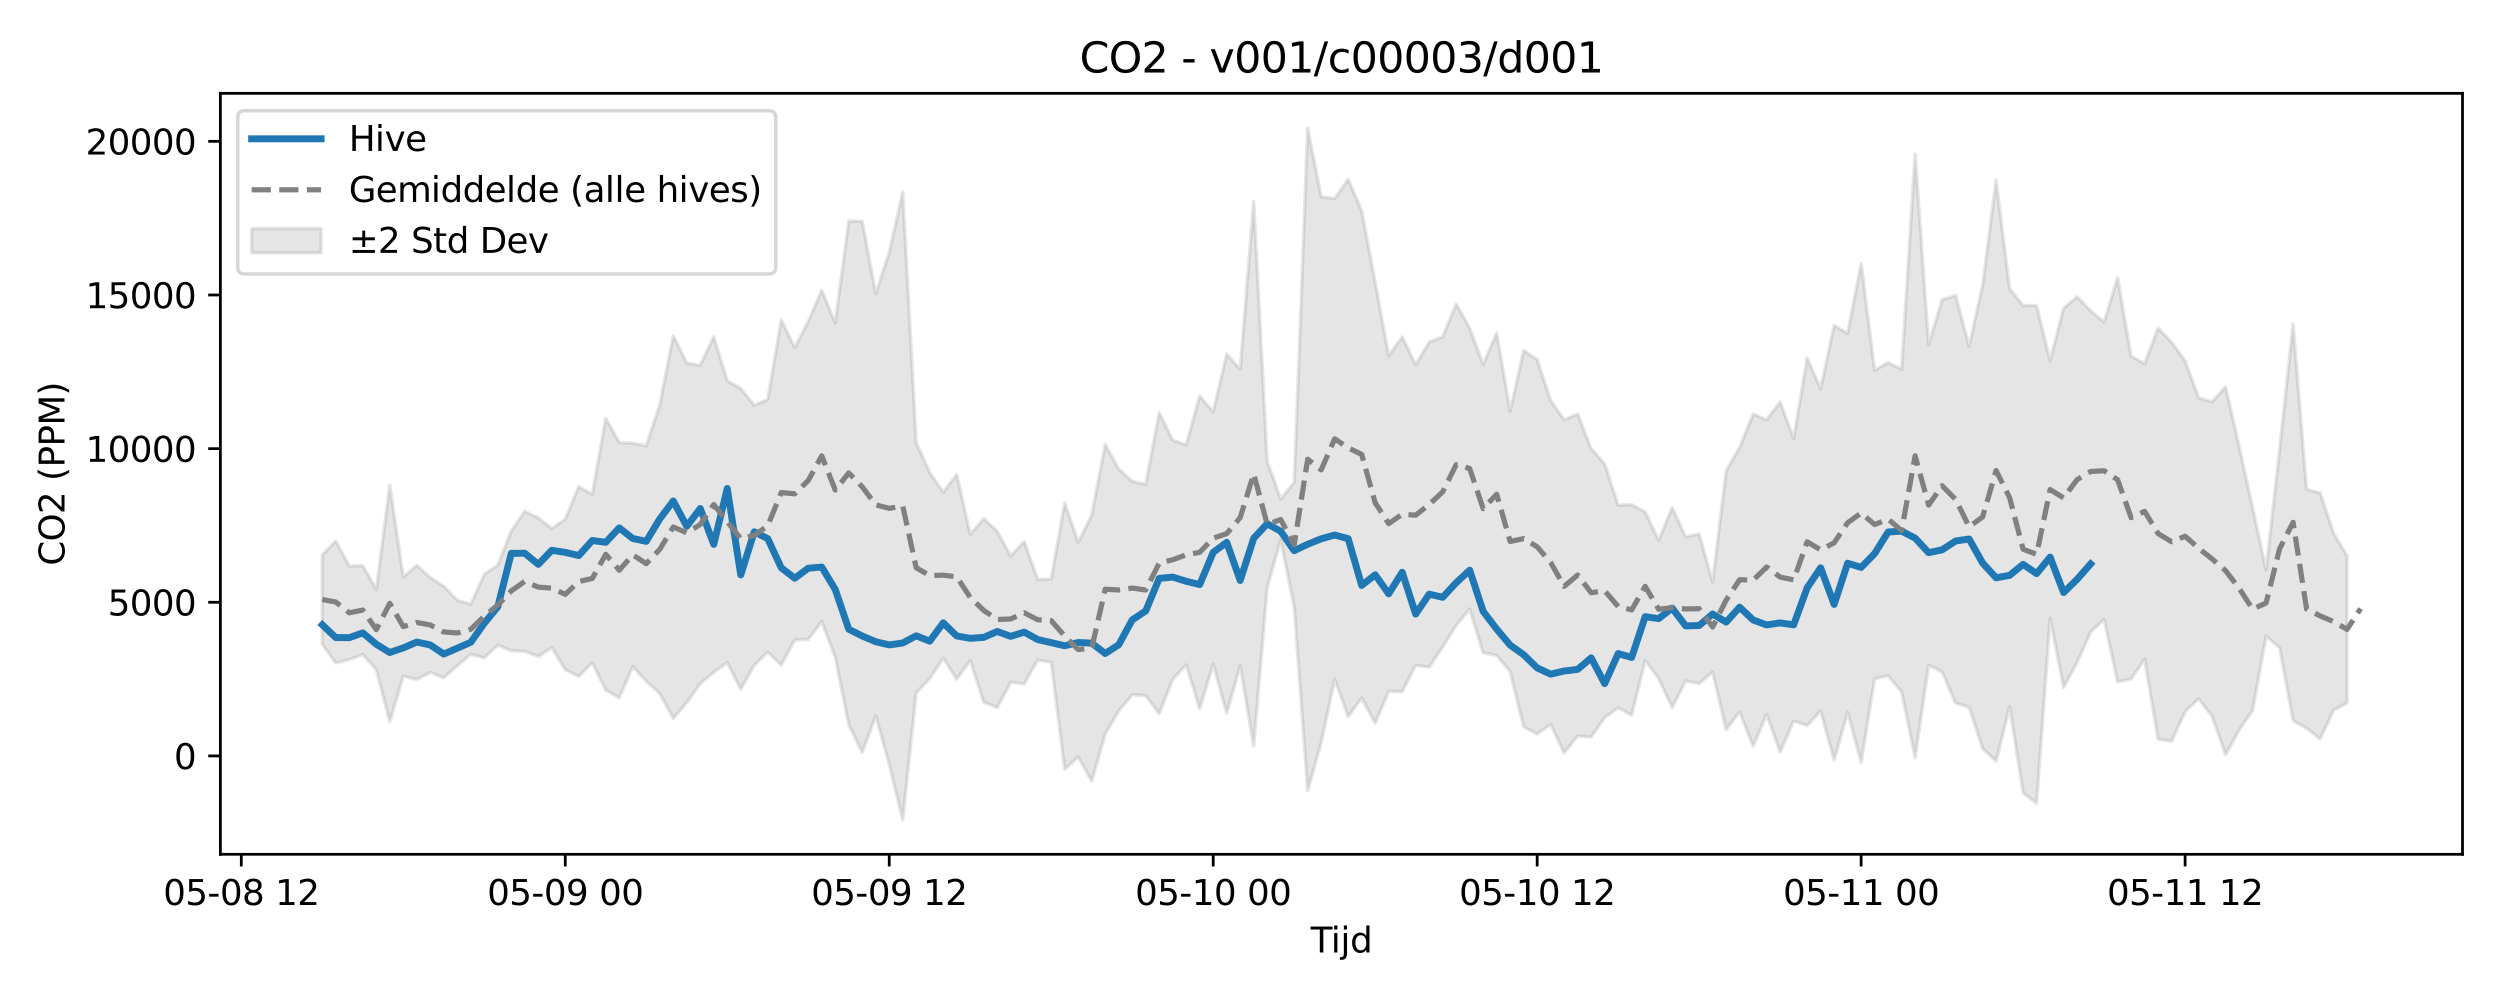 <?xml version="1.0" encoding="utf-8" standalone="no"?>
<!DOCTYPE svg PUBLIC "-//W3C//DTD SVG 1.1//EN"
  "http://www.w3.org/Graphics/SVG/1.1/DTD/svg11.dtd">
<svg xmlns:xlink="http://www.w3.org/1999/xlink" width="720pt" height="288pt" viewBox="0 0 720 288" xmlns="http://www.w3.org/2000/svg" version="1.1">
 <defs>
  <style type="text/css">*{stroke-linejoin: round; stroke-linecap: butt}</style>
 </defs>
 <g id="figure_1">
  <g id="patch_1">
   <path d="M 0 288 
L 720 288 
L 720 0 
L 0 0 
z
" style="fill: #ffffff"/>
  </g>
  <g id="axes_1">
   <g id="patch_2">
    <path d="M 63.47 246.04 
L 709.2 246.04 
L 709.2 26.88 
L 63.47 26.88 
z
" style="fill: #ffffff"/>
   </g>
   <g id="FillBetweenPolyCollection_1">
    <defs>
     <path id="m5a7e97bcad" d="M 92.821 -128.231 
L 92.821 -102.438 
L 96.709 -97.058 
L 100.597 -98.05 
L 104.484 -99.514 
L 108.372 -95.096 
L 112.259 -80.148 
L 116.147 -93.297 
L 120.035 -92.284 
L 123.922 -94.365 
L 127.81 -92.819 
L 131.697 -96.28 
L 135.585 -99.556 
L 139.473 -98.536 
L 143.36 -102.232 
L 147.248 -100.572 
L 151.135 -100.37 
L 155.023 -98.937 
L 158.911 -101.522 
L 162.798 -95.131 
L 166.686 -93.196 
L 170.573 -97.162 
L 174.461 -89.238 
L 178.349 -87.047 
L 182.236 -96.052 
L 186.124 -91.756 
L 190.011 -88.255 
L 193.899 -81.105 
L 197.787 -85.672 
L 201.674 -91.15 
L 205.562 -94.362 
L 209.449 -97.201 
L 213.337 -89.548 
L 217.224 -96.372 
L 221.112 -100.225 
L 225 -96.469 
L 228.887 -103.677 
L 232.775 -103.855 
L 236.662 -109.017 
L 240.55 -98.706 
L 244.438 -79.256 
L 248.325 -71.3 
L 252.213 -81.832 
L 256.1 -67.902 
L 259.988 -51.922 
L 263.876 -88.48 
L 267.763 -92.554 
L 271.651 -98.465 
L 275.538 -92.375 
L 279.426 -97.773 
L 283.314 -85.744 
L 287.201 -84.231 
L 291.089 -91.541 
L 294.976 -91.051 
L 298.864 -97.902 
L 302.752 -97.25 
L 306.639 -66.457 
L 310.527 -70.019 
L 314.414 -63.018 
L 318.302 -76.612 
L 322.19 -83.253 
L 326.077 -87.905 
L 329.965 -87.647 
L 333.852 -82.477 
L 337.74 -92.339 
L 341.628 -96.51 
L 345.515 -83.893 
L 349.403 -96.688 
L 353.29 -82.596 
L 357.178 -96.231 
L 361.066 -73.108 
L 364.953 -118.762 
L 368.841 -132.502 
L 372.728 -113.176 
L 376.616 -60.318 
L 380.504 -74.056 
L 384.391 -92.42 
L 388.279 -81.668 
L 392.166 -87.007 
L 396.054 -79.734 
L 399.942 -88.873 
L 403.829 -88.795 
L 407.717 -96.348 
L 411.604 -95.87 
L 415.492 -101.688 
L 419.38 -107.888 
L 423.267 -112.628 
L 427.155 -99.985 
L 431.042 -99.261 
L 434.93 -94.562 
L 438.818 -78.684 
L 442.705 -76.614 
L 446.593 -79.355 
L 450.48 -71.176 
L 454.368 -76.028 
L 458.256 -75.769 
L 462.143 -81.324 
L 466.031 -84.155 
L 469.918 -82.031 
L 473.806 -97.746 
L 477.694 -92.623 
L 481.581 -84.221 
L 485.469 -91.895 
L 489.356 -91.171 
L 493.244 -94.466 
L 497.132 -77.884 
L 501.019 -82.96 
L 504.907 -73.094 
L 508.794 -82.289 
L 512.682 -71.404 
L 516.57 -80.302 
L 520.457 -79.056 
L 524.345 -83.256 
L 528.232 -69.096 
L 532.12 -82.877 
L 536.008 -68.414 
L 539.895 -92.524 
L 543.783 -93.356 
L 547.67 -88.731 
L 551.558 -69.817 
L 555.446 -96.428 
L 559.333 -94.505 
L 563.221 -85.458 
L 567.108 -84.355 
L 570.996 -72.422 
L 574.883 -68.811 
L 578.771 -84.46 
L 582.659 -59.655 
L 586.546 -56.689 
L 590.434 -109.933 
L 594.321 -90.019 
L 598.209 -97.227 
L 602.097 -105.958 
L 605.984 -109.6 
L 609.872 -91.657 
L 613.759 -92.428 
L 617.647 -98.18 
L 621.535 -75.117 
L 625.422 -74.545 
L 629.31 -83.063 
L 633.197 -86.762 
L 637.085 -81.736 
L 640.973 -70.666 
L 644.86 -77.688 
L 648.748 -83.373 
L 652.635 -104.818 
L 656.523 -101.444 
L 660.411 -80.479 
L 664.298 -78.237 
L 668.186 -75.206 
L 672.073 -83.494 
L 675.961 -85.544 
L 675.961 -127.955 
L 675.961 -127.955 
L 672.073 -134.452 
L 668.186 -146.043 
L 664.298 -147.034 
L 660.411 -194.652 
L 656.523 -158.47 
L 652.635 -123.837 
L 648.748 -141.758 
L 644.86 -159.49 
L 640.973 -176.602 
L 637.085 -172.306 
L 633.197 -173.432 
L 629.31 -184.065 
L 625.422 -189.421 
L 621.535 -193.527 
L 617.647 -183.268 
L 613.759 -185.408 
L 609.872 -208.006 
L 605.984 -195.253 
L 602.097 -198.463 
L 598.209 -202.53 
L 594.321 -199.177 
L 590.434 -184.069 
L 586.546 -200.007 
L 582.659 -199.998 
L 578.771 -204.862 
L 574.883 -236.117 
L 570.996 -205.84 
L 567.108 -188.251 
L 563.221 -202.869 
L 559.333 -201.687 
L 555.446 -188.663 
L 551.558 -243.605 
L 547.67 -181.649 
L 543.783 -183.611 
L 539.895 -181.343 
L 536.008 -212.092 
L 532.12 -192.015 
L 528.232 -194.241 
L 524.345 -176.041 
L 520.457 -184.855 
L 516.57 -161.678 
L 512.682 -172.191 
L 508.794 -167.125 
L 504.907 -168.706 
L 501.019 -159.135 
L 497.132 -152.456 
L 493.244 -120.381 
L 489.356 -134.216 
L 485.469 -133.368 
L 481.581 -141.781 
L 477.694 -132.443 
L 473.806 -140.536 
L 469.918 -142.671 
L 466.031 -142.478 
L 462.143 -154.395 
L 458.256 -158.813 
L 454.368 -168.76 
L 450.48 -167.089 
L 446.593 -172.644 
L 442.705 -184.417 
L 438.818 -187.069 
L 434.93 -169.55 
L 431.042 -192.081 
L 427.155 -183.026 
L 423.267 -193.502 
L 419.38 -200.418 
L 415.492 -191.013 
L 411.604 -189.482 
L 407.717 -182.925 
L 403.829 -190.96 
L 399.942 -185.532 
L 396.054 -206.665 
L 392.166 -227.267 
L 388.279 -236.348 
L 384.391 -230.821 
L 380.504 -231.303 
L 376.616 -251.158 
L 372.728 -149.058 
L 368.841 -144.246 
L 364.953 -155.158 
L 361.066 -229.968 
L 357.178 -181.679 
L 353.29 -186.022 
L 349.403 -169.373 
L 345.515 -173.948 
L 341.628 -159.912 
L 337.74 -161.246 
L 333.852 -169.149 
L 329.965 -148.526 
L 326.077 -149.377 
L 322.19 -152.914 
L 318.302 -159.995 
L 314.414 -139.65 
L 310.527 -131.84 
L 306.639 -143.177 
L 302.752 -121.255 
L 298.864 -121.112 
L 294.976 -131.975 
L 291.089 -127.935 
L 287.201 -134.952 
L 283.314 -138.652 
L 279.426 -134.091 
L 275.538 -151.38 
L 271.651 -146.218 
L 267.763 -151.923 
L 263.876 -160.464 
L 259.988 -232.692 
L 256.1 -215.269 
L 252.213 -203.398 
L 248.325 -224.273 
L 244.438 -224.339 
L 240.55 -195.043 
L 236.662 -204.41 
L 232.775 -195.405 
L 228.887 -187.867 
L 225 -195.826 
L 221.112 -172.957 
L 217.224 -171.284 
L 213.337 -176.129 
L 209.449 -178.351 
L 205.562 -191.001 
L 201.674 -182.778 
L 197.787 -183.419 
L 193.899 -191.349 
L 190.011 -171.33 
L 186.124 -159.59 
L 182.236 -160.361 
L 178.349 -160.539 
L 174.461 -167.466 
L 170.573 -145.643 
L 166.686 -147.87 
L 162.798 -138.522 
L 158.911 -135.748 
L 155.023 -138.855 
L 151.135 -140.767 
L 147.248 -135.053 
L 143.36 -125.25 
L 139.473 -122.577 
L 135.585 -113.974 
L 131.697 -115.13 
L 127.81 -119.146 
L 123.922 -121.654 
L 120.035 -125.171 
L 116.147 -121.781 
L 112.259 -148.303 
L 108.372 -118.25 
L 104.484 -125.094 
L 100.597 -124.976 
L 96.709 -132.17 
L 92.821 -128.231 
z
" style="stroke: #808080; stroke-opacity: 0.2"/>
    </defs>
    <g clip-path="url(#p63ab7ffb8d)">
     <use xlink:href="#m5a7e97bcad" x="0" y="288" style="fill: #808080; fill-opacity: 0.2; stroke: #808080; stroke-opacity: 0.2"/>
    </g>
   </g>
   <g id="matplotlib.axis_1">
    <g id="xtick_1">
     <g id="line2d_1">
      <defs>
       <path id="m23d472ac23" d="M 0 0 
L 0 3.5 
" style="stroke: #000000; stroke-width: 0.8"/>
      </defs>
      <g>
       <use xlink:href="#m23d472ac23" x="69.496" y="246.04" style="stroke: #000000; stroke-width: 0.8"/>
      </g>
     </g>
     <g id="text_1">
      <!-- 05-08 12 -->
      <g transform="translate(47.015 260.638) scale(0.1 -0.1)">
       <defs>
        <path id="DejaVuSans-30" d="M 2034 4250 
Q 1547 4250 1301 3770 
Q 1056 3291 1056 2328 
Q 1056 1369 1301 889 
Q 1547 409 2034 409 
Q 2525 409 2770 889 
Q 3016 1369 3016 2328 
Q 3016 3291 2770 3770 
Q 2525 4250 2034 4250 
z
M 2034 4750 
Q 2819 4750 3233 4129 
Q 3647 3509 3647 2328 
Q 3647 1150 3233 529 
Q 2819 -91 2034 -91 
Q 1250 -91 836 529 
Q 422 1150 422 2328 
Q 422 3509 836 4129 
Q 1250 4750 2034 4750 
z
" transform="scale(0.016)"/>
        <path id="DejaVuSans-35" d="M 691 4666 
L 3169 4666 
L 3169 4134 
L 1269 4134 
L 1269 2991 
Q 1406 3038 1543 3061 
Q 1681 3084 1819 3084 
Q 2600 3084 3056 2656 
Q 3513 2228 3513 1497 
Q 3513 744 3044 326 
Q 2575 -91 1722 -91 
Q 1428 -91 1123 -41 
Q 819 9 494 109 
L 494 744 
Q 775 591 1075 516 
Q 1375 441 1709 441 
Q 2250 441 2565 725 
Q 2881 1009 2881 1497 
Q 2881 1984 2565 2268 
Q 2250 2553 1709 2553 
Q 1456 2553 1204 2497 
Q 953 2441 691 2322 
L 691 4666 
z
" transform="scale(0.016)"/>
        <path id="DejaVuSans-2d" d="M 313 2009 
L 1997 2009 
L 1997 1497 
L 313 1497 
L 313 2009 
z
" transform="scale(0.016)"/>
        <path id="DejaVuSans-38" d="M 2034 2216 
Q 1584 2216 1326 1975 
Q 1069 1734 1069 1313 
Q 1069 891 1326 650 
Q 1584 409 2034 409 
Q 2484 409 2743 651 
Q 3003 894 3003 1313 
Q 3003 1734 2745 1975 
Q 2488 2216 2034 2216 
z
M 1403 2484 
Q 997 2584 770 2862 
Q 544 3141 544 3541 
Q 544 4100 942 4425 
Q 1341 4750 2034 4750 
Q 2731 4750 3128 4425 
Q 3525 4100 3525 3541 
Q 3525 3141 3298 2862 
Q 3072 2584 2669 2484 
Q 3125 2378 3379 2068 
Q 3634 1759 3634 1313 
Q 3634 634 3220 271 
Q 2806 -91 2034 -91 
Q 1263 -91 848 271 
Q 434 634 434 1313 
Q 434 1759 690 2068 
Q 947 2378 1403 2484 
z
M 1172 3481 
Q 1172 3119 1398 2916 
Q 1625 2713 2034 2713 
Q 2441 2713 2670 2916 
Q 2900 3119 2900 3481 
Q 2900 3844 2670 4047 
Q 2441 4250 2034 4250 
Q 1625 4250 1398 4047 
Q 1172 3844 1172 3481 
z
" transform="scale(0.016)"/>
        <path id="DejaVuSans-20" transform="scale(0.016)"/>
        <path id="DejaVuSans-31" d="M 794 531 
L 1825 531 
L 1825 4091 
L 703 3866 
L 703 4441 
L 1819 4666 
L 2450 4666 
L 2450 531 
L 3481 531 
L 3481 0 
L 794 0 
L 794 531 
z
" transform="scale(0.016)"/>
        <path id="DejaVuSans-32" d="M 1228 531 
L 3431 531 
L 3431 0 
L 469 0 
L 469 531 
Q 828 903 1448 1529 
Q 2069 2156 2228 2338 
Q 2531 2678 2651 2914 
Q 2772 3150 2772 3378 
Q 2772 3750 2511 3984 
Q 2250 4219 1831 4219 
Q 1534 4219 1204 4116 
Q 875 4013 500 3803 
L 500 4441 
Q 881 4594 1212 4672 
Q 1544 4750 1819 4750 
Q 2544 4750 2975 4387 
Q 3406 4025 3406 3419 
Q 3406 3131 3298 2873 
Q 3191 2616 2906 2266 
Q 2828 2175 2409 1742 
Q 1991 1309 1228 531 
z
" transform="scale(0.016)"/>
       </defs>
       <use xlink:href="#DejaVuSans-30"/>
       <use xlink:href="#DejaVuSans-35" transform="translate(63.623 0)"/>
       <use xlink:href="#DejaVuSans-2d" transform="translate(127.246 0)"/>
       <use xlink:href="#DejaVuSans-30" transform="translate(163.33 0)"/>
       <use xlink:href="#DejaVuSans-38" transform="translate(226.953 0)"/>
       <use xlink:href="#DejaVuSans-20" transform="translate(290.576 0)"/>
       <use xlink:href="#DejaVuSans-31" transform="translate(322.363 0)"/>
       <use xlink:href="#DejaVuSans-32" transform="translate(385.986 0)"/>
      </g>
     </g>
    </g>
    <g id="xtick_2">
     <g id="line2d_2">
      <g>
       <use xlink:href="#m23d472ac23" x="162.798" y="246.04" style="stroke: #000000; stroke-width: 0.8"/>
      </g>
     </g>
     <g id="text_2">
      <!-- 05-09 00 -->
      <g transform="translate(140.318 260.638) scale(0.1 -0.1)">
       <defs>
        <path id="DejaVuSans-39" d="M 703 97 
L 703 672 
Q 941 559 1184 500 
Q 1428 441 1663 441 
Q 2288 441 2617 861 
Q 2947 1281 2994 2138 
Q 2813 1869 2534 1725 
Q 2256 1581 1919 1581 
Q 1219 1581 811 2004 
Q 403 2428 403 3163 
Q 403 3881 828 4315 
Q 1253 4750 1959 4750 
Q 2769 4750 3195 4129 
Q 3622 3509 3622 2328 
Q 3622 1225 3098 567 
Q 2575 -91 1691 -91 
Q 1453 -91 1209 -44 
Q 966 3 703 97 
z
M 1959 2075 
Q 2384 2075 2632 2365 
Q 2881 2656 2881 3163 
Q 2881 3666 2632 3958 
Q 2384 4250 1959 4250 
Q 1534 4250 1286 3958 
Q 1038 3666 1038 3163 
Q 1038 2656 1286 2365 
Q 1534 2075 1959 2075 
z
" transform="scale(0.016)"/>
       </defs>
       <use xlink:href="#DejaVuSans-30"/>
       <use xlink:href="#DejaVuSans-35" transform="translate(63.623 0)"/>
       <use xlink:href="#DejaVuSans-2d" transform="translate(127.246 0)"/>
       <use xlink:href="#DejaVuSans-30" transform="translate(163.33 0)"/>
       <use xlink:href="#DejaVuSans-39" transform="translate(226.953 0)"/>
       <use xlink:href="#DejaVuSans-20" transform="translate(290.576 0)"/>
       <use xlink:href="#DejaVuSans-30" transform="translate(322.363 0)"/>
       <use xlink:href="#DejaVuSans-30" transform="translate(385.986 0)"/>
      </g>
     </g>
    </g>
    <g id="xtick_3">
     <g id="line2d_3">
      <g>
       <use xlink:href="#m23d472ac23" x="256.1" y="246.04" style="stroke: #000000; stroke-width: 0.8"/>
      </g>
     </g>
     <g id="text_3">
      <!-- 05-09 12 -->
      <g transform="translate(233.62 260.638) scale(0.1 -0.1)">
       <use xlink:href="#DejaVuSans-30"/>
       <use xlink:href="#DejaVuSans-35" transform="translate(63.623 0)"/>
       <use xlink:href="#DejaVuSans-2d" transform="translate(127.246 0)"/>
       <use xlink:href="#DejaVuSans-30" transform="translate(163.33 0)"/>
       <use xlink:href="#DejaVuSans-39" transform="translate(226.953 0)"/>
       <use xlink:href="#DejaVuSans-20" transform="translate(290.576 0)"/>
       <use xlink:href="#DejaVuSans-31" transform="translate(322.363 0)"/>
       <use xlink:href="#DejaVuSans-32" transform="translate(385.986 0)"/>
      </g>
     </g>
    </g>
    <g id="xtick_4">
     <g id="line2d_4">
      <g>
       <use xlink:href="#m23d472ac23" x="349.403" y="246.04" style="stroke: #000000; stroke-width: 0.8"/>
      </g>
     </g>
     <g id="text_4">
      <!-- 05-10 00 -->
      <g transform="translate(326.922 260.638) scale(0.1 -0.1)">
       <use xlink:href="#DejaVuSans-30"/>
       <use xlink:href="#DejaVuSans-35" transform="translate(63.623 0)"/>
       <use xlink:href="#DejaVuSans-2d" transform="translate(127.246 0)"/>
       <use xlink:href="#DejaVuSans-31" transform="translate(163.33 0)"/>
       <use xlink:href="#DejaVuSans-30" transform="translate(226.953 0)"/>
       <use xlink:href="#DejaVuSans-20" transform="translate(290.576 0)"/>
       <use xlink:href="#DejaVuSans-30" transform="translate(322.363 0)"/>
       <use xlink:href="#DejaVuSans-30" transform="translate(385.986 0)"/>
      </g>
     </g>
    </g>
    <g id="xtick_5">
     <g id="line2d_5">
      <g>
       <use xlink:href="#m23d472ac23" x="442.705" y="246.04" style="stroke: #000000; stroke-width: 0.8"/>
      </g>
     </g>
     <g id="text_5">
      <!-- 05-10 12 -->
      <g transform="translate(420.225 260.638) scale(0.1 -0.1)">
       <use xlink:href="#DejaVuSans-30"/>
       <use xlink:href="#DejaVuSans-35" transform="translate(63.623 0)"/>
       <use xlink:href="#DejaVuSans-2d" transform="translate(127.246 0)"/>
       <use xlink:href="#DejaVuSans-31" transform="translate(163.33 0)"/>
       <use xlink:href="#DejaVuSans-30" transform="translate(226.953 0)"/>
       <use xlink:href="#DejaVuSans-20" transform="translate(290.576 0)"/>
       <use xlink:href="#DejaVuSans-31" transform="translate(322.363 0)"/>
       <use xlink:href="#DejaVuSans-32" transform="translate(385.986 0)"/>
      </g>
     </g>
    </g>
    <g id="xtick_6">
     <g id="line2d_6">
      <g>
       <use xlink:href="#m23d472ac23" x="536.008" y="246.04" style="stroke: #000000; stroke-width: 0.8"/>
      </g>
     </g>
     <g id="text_6">
      <!-- 05-11 00 -->
      <g transform="translate(513.527 260.638) scale(0.1 -0.1)">
       <use xlink:href="#DejaVuSans-30"/>
       <use xlink:href="#DejaVuSans-35" transform="translate(63.623 0)"/>
       <use xlink:href="#DejaVuSans-2d" transform="translate(127.246 0)"/>
       <use xlink:href="#DejaVuSans-31" transform="translate(163.33 0)"/>
       <use xlink:href="#DejaVuSans-31" transform="translate(226.953 0)"/>
       <use xlink:href="#DejaVuSans-20" transform="translate(290.576 0)"/>
       <use xlink:href="#DejaVuSans-30" transform="translate(322.363 0)"/>
       <use xlink:href="#DejaVuSans-30" transform="translate(385.986 0)"/>
      </g>
     </g>
    </g>
    <g id="xtick_7">
     <g id="line2d_7">
      <g>
       <use xlink:href="#m23d472ac23" x="629.31" y="246.04" style="stroke: #000000; stroke-width: 0.8"/>
      </g>
     </g>
     <g id="text_7">
      <!-- 05-11 12 -->
      <g transform="translate(606.829 260.638) scale(0.1 -0.1)">
       <use xlink:href="#DejaVuSans-30"/>
       <use xlink:href="#DejaVuSans-35" transform="translate(63.623 0)"/>
       <use xlink:href="#DejaVuSans-2d" transform="translate(127.246 0)"/>
       <use xlink:href="#DejaVuSans-31" transform="translate(163.33 0)"/>
       <use xlink:href="#DejaVuSans-31" transform="translate(226.953 0)"/>
       <use xlink:href="#DejaVuSans-20" transform="translate(290.576 0)"/>
       <use xlink:href="#DejaVuSans-31" transform="translate(322.363 0)"/>
       <use xlink:href="#DejaVuSans-32" transform="translate(385.986 0)"/>
      </g>
     </g>
    </g>
    <g id="text_8">
     <!-- Tijd -->
     <g transform="translate(377.485 274.317) scale(0.1 -0.1)">
      <defs>
       <path id="DejaVuSans-54" d="M -19 4666 
L 3928 4666 
L 3928 4134 
L 2272 4134 
L 2272 0 
L 1638 0 
L 1638 4134 
L -19 4134 
L -19 4666 
z
" transform="scale(0.016)"/>
       <path id="DejaVuSans-69" d="M 603 3500 
L 1178 3500 
L 1178 0 
L 603 0 
L 603 3500 
z
M 603 4863 
L 1178 4863 
L 1178 4134 
L 603 4134 
L 603 4863 
z
" transform="scale(0.016)"/>
       <path id="DejaVuSans-6a" d="M 603 3500 
L 1178 3500 
L 1178 -63 
Q 1178 -731 923 -1031 
Q 669 -1331 103 -1331 
L -116 -1331 
L -116 -844 
L 38 -844 
Q 366 -844 484 -692 
Q 603 -541 603 -63 
L 603 3500 
z
M 603 4863 
L 1178 4863 
L 1178 4134 
L 603 4134 
L 603 4863 
z
" transform="scale(0.016)"/>
       <path id="DejaVuSans-64" d="M 2906 2969 
L 2906 4863 
L 3481 4863 
L 3481 0 
L 2906 0 
L 2906 525 
Q 2725 213 2448 61 
Q 2172 -91 1784 -91 
Q 1150 -91 751 415 
Q 353 922 353 1747 
Q 353 2572 751 3078 
Q 1150 3584 1784 3584 
Q 2172 3584 2448 3432 
Q 2725 3281 2906 2969 
z
M 947 1747 
Q 947 1113 1208 752 
Q 1469 391 1925 391 
Q 2381 391 2643 752 
Q 2906 1113 2906 1747 
Q 2906 2381 2643 2742 
Q 2381 3103 1925 3103 
Q 1469 3103 1208 2742 
Q 947 2381 947 1747 
z
" transform="scale(0.016)"/>
      </defs>
      <use xlink:href="#DejaVuSans-54"/>
      <use xlink:href="#DejaVuSans-69" transform="translate(57.959 0)"/>
      <use xlink:href="#DejaVuSans-6a" transform="translate(85.742 0)"/>
      <use xlink:href="#DejaVuSans-64" transform="translate(113.525 0)"/>
     </g>
    </g>
   </g>
   <g id="matplotlib.axis_2">
    <g id="ytick_1">
     <g id="line2d_8">
      <defs>
       <path id="m3273557030" d="M 0 0 
L -3.5 0 
" style="stroke: #000000; stroke-width: 0.8"/>
      </defs>
      <g>
       <use xlink:href="#m3273557030" x="63.47" y="217.704" style="stroke: #000000; stroke-width: 0.8"/>
      </g>
     </g>
     <g id="text_9">
      <!-- 0 -->
      <g transform="translate(50.108 221.503) scale(0.1 -0.1)">
       <use xlink:href="#DejaVuSans-30"/>
      </g>
     </g>
    </g>
    <g id="ytick_2">
     <g id="line2d_9">
      <g>
       <use xlink:href="#m3273557030" x="63.47" y="173.455" style="stroke: #000000; stroke-width: 0.8"/>
      </g>
     </g>
     <g id="text_10">
      <!-- 5000 -->
      <g transform="translate(31.02 177.254) scale(0.1 -0.1)">
       <use xlink:href="#DejaVuSans-35"/>
       <use xlink:href="#DejaVuSans-30" transform="translate(63.623 0)"/>
       <use xlink:href="#DejaVuSans-30" transform="translate(127.246 0)"/>
       <use xlink:href="#DejaVuSans-30" transform="translate(190.869 0)"/>
      </g>
     </g>
    </g>
    <g id="ytick_3">
     <g id="line2d_10">
      <g>
       <use xlink:href="#m3273557030" x="63.47" y="129.207" style="stroke: #000000; stroke-width: 0.8"/>
      </g>
     </g>
     <g id="text_11">
      <!-- 10000 -->
      <g transform="translate(24.657 133.006) scale(0.1 -0.1)">
       <use xlink:href="#DejaVuSans-31"/>
       <use xlink:href="#DejaVuSans-30" transform="translate(63.623 0)"/>
       <use xlink:href="#DejaVuSans-30" transform="translate(127.246 0)"/>
       <use xlink:href="#DejaVuSans-30" transform="translate(190.869 0)"/>
       <use xlink:href="#DejaVuSans-30" transform="translate(254.492 0)"/>
      </g>
     </g>
    </g>
    <g id="ytick_4">
     <g id="line2d_11">
      <g>
       <use xlink:href="#m3273557030" x="63.47" y="84.958" style="stroke: #000000; stroke-width: 0.8"/>
      </g>
     </g>
     <g id="text_12">
      <!-- 15000 -->
      <g transform="translate(24.657 88.758) scale(0.1 -0.1)">
       <use xlink:href="#DejaVuSans-31"/>
       <use xlink:href="#DejaVuSans-35" transform="translate(63.623 0)"/>
       <use xlink:href="#DejaVuSans-30" transform="translate(127.246 0)"/>
       <use xlink:href="#DejaVuSans-30" transform="translate(190.869 0)"/>
       <use xlink:href="#DejaVuSans-30" transform="translate(254.492 0)"/>
      </g>
     </g>
    </g>
    <g id="ytick_5">
     <g id="line2d_12">
      <g>
       <use xlink:href="#m3273557030" x="63.47" y="40.71" style="stroke: #000000; stroke-width: 0.8"/>
      </g>
     </g>
     <g id="text_13">
      <!-- 20000 -->
      <g transform="translate(24.657 44.509) scale(0.1 -0.1)">
       <use xlink:href="#DejaVuSans-32"/>
       <use xlink:href="#DejaVuSans-30" transform="translate(63.623 0)"/>
       <use xlink:href="#DejaVuSans-30" transform="translate(127.246 0)"/>
       <use xlink:href="#DejaVuSans-30" transform="translate(190.869 0)"/>
       <use xlink:href="#DejaVuSans-30" transform="translate(254.492 0)"/>
      </g>
     </g>
    </g>
    <g id="text_14">
     <!-- CO2 (PPM) -->
     <g transform="translate(18.578 162.903) rotate(-90) scale(0.1 -0.1)">
      <defs>
       <path id="DejaVuSans-43" d="M 4122 4306 
L 4122 3641 
Q 3803 3938 3442 4084 
Q 3081 4231 2675 4231 
Q 1875 4231 1450 3742 
Q 1025 3253 1025 2328 
Q 1025 1406 1450 917 
Q 1875 428 2675 428 
Q 3081 428 3442 575 
Q 3803 722 4122 1019 
L 4122 359 
Q 3791 134 3420 21 
Q 3050 -91 2638 -91 
Q 1578 -91 968 557 
Q 359 1206 359 2328 
Q 359 3453 968 4101 
Q 1578 4750 2638 4750 
Q 3056 4750 3426 4639 
Q 3797 4528 4122 4306 
z
" transform="scale(0.016)"/>
       <path id="DejaVuSans-4f" d="M 2522 4238 
Q 1834 4238 1429 3725 
Q 1025 3213 1025 2328 
Q 1025 1447 1429 934 
Q 1834 422 2522 422 
Q 3209 422 3611 934 
Q 4013 1447 4013 2328 
Q 4013 3213 3611 3725 
Q 3209 4238 2522 4238 
z
M 2522 4750 
Q 3503 4750 4090 4092 
Q 4678 3434 4678 2328 
Q 4678 1225 4090 567 
Q 3503 -91 2522 -91 
Q 1538 -91 948 565 
Q 359 1222 359 2328 
Q 359 3434 948 4092 
Q 1538 4750 2522 4750 
z
" transform="scale(0.016)"/>
       <path id="DejaVuSans-28" d="M 1984 4856 
Q 1566 4138 1362 3434 
Q 1159 2731 1159 2009 
Q 1159 1288 1364 580 
Q 1569 -128 1984 -844 
L 1484 -844 
Q 1016 -109 783 600 
Q 550 1309 550 2009 
Q 550 2706 781 3412 
Q 1013 4119 1484 4856 
L 1984 4856 
z
" transform="scale(0.016)"/>
       <path id="DejaVuSans-50" d="M 1259 4147 
L 1259 2394 
L 2053 2394 
Q 2494 2394 2734 2622 
Q 2975 2850 2975 3272 
Q 2975 3691 2734 3919 
Q 2494 4147 2053 4147 
L 1259 4147 
z
M 628 4666 
L 2053 4666 
Q 2838 4666 3239 4311 
Q 3641 3956 3641 3272 
Q 3641 2581 3239 2228 
Q 2838 1875 2053 1875 
L 1259 1875 
L 1259 0 
L 628 0 
L 628 4666 
z
" transform="scale(0.016)"/>
       <path id="DejaVuSans-4d" d="M 628 4666 
L 1569 4666 
L 2759 1491 
L 3956 4666 
L 4897 4666 
L 4897 0 
L 4281 0 
L 4281 4097 
L 3078 897 
L 2444 897 
L 1241 4097 
L 1241 0 
L 628 0 
L 628 4666 
z
" transform="scale(0.016)"/>
       <path id="DejaVuSans-29" d="M 513 4856 
L 1013 4856 
Q 1481 4119 1714 3412 
Q 1947 2706 1947 2009 
Q 1947 1309 1714 600 
Q 1481 -109 1013 -844 
L 513 -844 
Q 928 -128 1133 580 
Q 1338 1288 1338 2009 
Q 1338 2731 1133 3434 
Q 928 4138 513 4856 
z
" transform="scale(0.016)"/>
      </defs>
      <use xlink:href="#DejaVuSans-43"/>
      <use xlink:href="#DejaVuSans-4f" transform="translate(69.824 0)"/>
      <use xlink:href="#DejaVuSans-32" transform="translate(148.535 0)"/>
      <use xlink:href="#DejaVuSans-20" transform="translate(212.158 0)"/>
      <use xlink:href="#DejaVuSans-28" transform="translate(243.945 0)"/>
      <use xlink:href="#DejaVuSans-50" transform="translate(282.959 0)"/>
      <use xlink:href="#DejaVuSans-50" transform="translate(343.262 0)"/>
      <use xlink:href="#DejaVuSans-4d" transform="translate(403.564 0)"/>
      <use xlink:href="#DejaVuSans-29" transform="translate(489.844 0)"/>
     </g>
    </g>
   </g>
   <g id="line2d_13">
    <path d="M 92.821 179.951 
L 96.709 183.627 
L 100.597 183.644 
L 104.484 182.265 
L 108.372 185.547 
L 112.259 187.925 
L 116.147 186.591 
L 120.035 184.913 
L 123.922 185.75 
L 127.81 188.37 
L 135.585 184.975 
L 139.473 179.503 
L 143.36 174.762 
L 147.248 159.367 
L 151.135 159.328 
L 155.023 162.535 
L 158.911 158.487 
L 162.798 159.086 
L 166.686 160.007 
L 170.573 155.661 
L 174.461 156.19 
L 178.349 152.024 
L 182.236 155.092 
L 186.124 155.903 
L 190.011 149.452 
L 193.899 144.284 
L 197.787 151.573 
L 201.674 146.455 
L 205.562 156.782 
L 209.449 140.685 
L 213.337 165.57 
L 217.224 153.163 
L 221.112 155.136 
L 225 163.538 
L 228.887 166.532 
L 232.775 163.65 
L 236.662 163.311 
L 240.55 169.768 
L 244.438 181.219 
L 248.325 183.169 
L 252.213 184.818 
L 256.1 185.733 
L 259.988 185.184 
L 263.876 183.119 
L 267.763 184.65 
L 271.651 179.387 
L 275.538 183.152 
L 279.426 183.836 
L 283.314 183.559 
L 287.201 181.868 
L 291.089 183.27 
L 294.976 182.045 
L 298.864 184.193 
L 306.639 185.981 
L 310.527 185.042 
L 314.414 185.216 
L 318.302 188.208 
L 322.19 185.688 
L 326.077 178.538 
L 329.965 175.948 
L 333.852 166.576 
L 337.74 166.207 
L 341.628 167.408 
L 345.515 168.358 
L 349.403 159.075 
L 353.29 156.198 
L 357.178 167.169 
L 361.066 155.015 
L 364.953 150.847 
L 368.841 152.998 
L 372.728 158.594 
L 376.616 156.743 
L 380.504 155.178 
L 384.391 154.089 
L 388.279 155.139 
L 392.166 168.606 
L 396.054 165.541 
L 399.942 171.022 
L 403.829 164.806 
L 407.717 176.856 
L 411.604 171.125 
L 415.492 172.022 
L 419.38 167.827 
L 423.267 164.222 
L 427.155 176.084 
L 431.042 181.175 
L 434.93 185.798 
L 438.818 188.562 
L 442.705 192.358 
L 446.593 194.158 
L 450.48 193.252 
L 454.368 192.78 
L 458.256 189.47 
L 462.143 196.885 
L 466.031 188.239 
L 469.918 189.335 
L 473.806 177.609 
L 477.694 178.163 
L 481.581 175.134 
L 485.469 180.246 
L 489.356 180.149 
L 493.244 176.833 
L 497.132 179.16 
L 501.019 174.868 
L 504.907 178.553 
L 508.794 179.98 
L 512.682 179.393 
L 516.57 179.957 
L 520.457 169.308 
L 524.345 163.529 
L 528.232 174.075 
L 532.12 162.201 
L 536.008 163.417 
L 539.895 159.434 
L 543.783 153.216 
L 547.67 152.971 
L 551.558 154.977 
L 555.446 159.166 
L 559.333 158.349 
L 563.221 155.806 
L 567.108 155.24 
L 570.996 162.163 
L 574.883 166.402 
L 578.771 165.7 
L 582.659 162.535 
L 586.546 165.207 
L 590.434 160.464 
L 594.321 170.65 
L 598.209 166.836 
L 602.097 162.411 
L 602.097 162.411 
" clip-path="url(#p63ab7ffb8d)" style="fill: none; stroke: #1f77b4; stroke-width: 2; stroke-linecap: square"/>
   </g>
   <g id="line2d_14">
    <path d="M 92.821 172.665 
L 96.709 173.386 
L 100.597 176.487 
L 104.484 175.696 
L 108.372 181.327 
L 112.259 173.775 
L 116.147 180.461 
L 120.035 179.272 
L 123.922 179.991 
L 127.81 182.017 
L 131.697 182.295 
L 135.585 181.235 
L 139.473 177.444 
L 143.36 174.259 
L 147.248 170.188 
L 151.135 167.432 
L 155.023 169.104 
L 158.911 169.365 
L 162.798 171.174 
L 166.686 167.467 
L 170.573 166.597 
L 174.461 159.648 
L 178.349 164.207 
L 182.236 159.793 
L 186.124 162.327 
L 190.011 158.208 
L 193.899 151.773 
L 197.787 153.454 
L 201.674 151.036 
L 205.562 145.318 
L 213.337 155.161 
L 217.224 154.172 
L 221.112 151.409 
L 225 141.853 
L 228.887 142.228 
L 232.775 138.37 
L 236.662 131.287 
L 240.55 141.126 
L 244.438 136.202 
L 248.325 140.213 
L 252.213 145.385 
L 256.1 146.414 
L 259.988 145.693 
L 263.876 163.528 
L 267.763 165.762 
L 271.651 165.659 
L 275.538 166.122 
L 279.426 172.068 
L 283.314 175.802 
L 287.201 178.409 
L 291.089 178.262 
L 294.976 176.487 
L 298.864 178.493 
L 302.752 178.747 
L 306.639 183.183 
L 310.527 187.071 
L 314.414 186.666 
L 318.302 169.696 
L 322.19 169.917 
L 326.077 169.359 
L 329.965 169.914 
L 333.852 162.187 
L 337.74 161.208 
L 341.628 159.789 
L 345.515 159.079 
L 349.403 154.969 
L 353.29 153.691 
L 357.178 149.045 
L 361.066 136.462 
L 364.953 151.04 
L 368.841 149.626 
L 372.728 156.883 
L 376.616 132.262 
L 380.504 135.321 
L 384.391 126.379 
L 388.279 128.992 
L 392.166 130.863 
L 396.054 144.8 
L 399.942 150.798 
L 403.829 148.122 
L 407.717 148.363 
L 411.604 145.324 
L 415.492 141.649 
L 419.38 133.847 
L 423.267 134.935 
L 427.155 146.495 
L 431.042 142.329 
L 434.93 155.944 
L 438.818 155.123 
L 442.705 157.485 
L 446.593 162 
L 450.48 168.867 
L 454.368 165.606 
L 458.256 170.709 
L 462.143 170.14 
L 466.031 174.684 
L 469.918 175.649 
L 473.806 168.859 
L 477.694 175.467 
L 481.581 174.999 
L 485.469 175.369 
L 489.356 175.307 
L 493.244 180.576 
L 497.132 172.83 
L 501.019 166.952 
L 504.907 167.1 
L 508.794 163.293 
L 512.682 166.203 
L 516.57 167.01 
L 520.457 156.044 
L 524.345 158.351 
L 528.232 156.332 
L 532.12 150.554 
L 536.008 147.747 
L 539.895 151.067 
L 543.783 149.517 
L 547.67 152.81 
L 551.558 131.289 
L 555.446 145.454 
L 559.333 139.904 
L 563.221 143.837 
L 567.108 151.697 
L 570.996 148.869 
L 574.883 135.536 
L 578.771 143.339 
L 582.659 158.173 
L 586.546 159.652 
L 590.434 140.999 
L 594.321 143.402 
L 598.209 138.121 
L 602.097 135.789 
L 605.984 135.573 
L 609.872 138.168 
L 613.759 149.082 
L 617.647 147.276 
L 621.535 153.678 
L 625.422 156.017 
L 629.31 154.436 
L 633.197 157.903 
L 637.085 160.979 
L 640.973 164.366 
L 644.86 169.411 
L 648.748 175.435 
L 652.635 173.673 
L 656.523 158.043 
L 660.411 150.434 
L 664.298 175.365 
L 668.186 177.376 
L 672.073 179.027 
L 675.961 181.25 
L 679.849 175.274 
L 679.849 175.274 
" clip-path="url(#p63ab7ffb8d)" style="fill: none; stroke-dasharray: 5.55,2.4; stroke-dashoffset: 0; stroke: #808080; stroke-width: 1.5"/>
   </g>
   <g id="patch_3">
    <path d="M 63.47 246.04 
L 63.47 26.88 
" style="fill: none; stroke: #000000; stroke-width: 0.8; stroke-linejoin: miter; stroke-linecap: square"/>
   </g>
   <g id="patch_4">
    <path d="M 709.2 246.04 
L 709.2 26.88 
" style="fill: none; stroke: #000000; stroke-width: 0.8; stroke-linejoin: miter; stroke-linecap: square"/>
   </g>
   <g id="patch_5">
    <path d="M 63.47 246.04 
L 709.2 246.04 
" style="fill: none; stroke: #000000; stroke-width: 0.8; stroke-linejoin: miter; stroke-linecap: square"/>
   </g>
   <g id="patch_6">
    <path d="M 63.47 26.88 
L 709.2 26.88 
" style="fill: none; stroke: #000000; stroke-width: 0.8; stroke-linejoin: miter; stroke-linecap: square"/>
   </g>
   <g id="text_15">
    <!-- CO2 - v001/c00003/d001 -->
    <g transform="translate(310.932 20.88) scale(0.12 -0.12)">
     <defs>
      <path id="DejaVuSans-76" d="M 191 3500 
L 800 3500 
L 1894 563 
L 2988 3500 
L 3597 3500 
L 2284 0 
L 1503 0 
L 191 3500 
z
" transform="scale(0.016)"/>
      <path id="DejaVuSans-2f" d="M 1625 4666 
L 2156 4666 
L 531 -594 
L 0 -594 
L 1625 4666 
z
" transform="scale(0.016)"/>
      <path id="DejaVuSans-63" d="M 3122 3366 
L 3122 2828 
Q 2878 2963 2633 3030 
Q 2388 3097 2138 3097 
Q 1578 3097 1268 2742 
Q 959 2388 959 1747 
Q 959 1106 1268 751 
Q 1578 397 2138 397 
Q 2388 397 2633 464 
Q 2878 531 3122 666 
L 3122 134 
Q 2881 22 2623 -34 
Q 2366 -91 2075 -91 
Q 1284 -91 818 406 
Q 353 903 353 1747 
Q 353 2603 823 3093 
Q 1294 3584 2113 3584 
Q 2378 3584 2631 3529 
Q 2884 3475 3122 3366 
z
" transform="scale(0.016)"/>
      <path id="DejaVuSans-33" d="M 2597 2516 
Q 3050 2419 3304 2112 
Q 3559 1806 3559 1356 
Q 3559 666 3084 287 
Q 2609 -91 1734 -91 
Q 1441 -91 1130 -33 
Q 819 25 488 141 
L 488 750 
Q 750 597 1062 519 
Q 1375 441 1716 441 
Q 2309 441 2620 675 
Q 2931 909 2931 1356 
Q 2931 1769 2642 2001 
Q 2353 2234 1838 2234 
L 1294 2234 
L 1294 2753 
L 1863 2753 
Q 2328 2753 2575 2939 
Q 2822 3125 2822 3475 
Q 2822 3834 2567 4026 
Q 2313 4219 1838 4219 
Q 1578 4219 1281 4162 
Q 984 4106 628 3988 
L 628 4550 
Q 988 4650 1302 4700 
Q 1616 4750 1894 4750 
Q 2613 4750 3031 4423 
Q 3450 4097 3450 3541 
Q 3450 3153 3228 2886 
Q 3006 2619 2597 2516 
z
" transform="scale(0.016)"/>
     </defs>
     <use xlink:href="#DejaVuSans-43"/>
     <use xlink:href="#DejaVuSans-4f" transform="translate(69.824 0)"/>
     <use xlink:href="#DejaVuSans-32" transform="translate(148.535 0)"/>
     <use xlink:href="#DejaVuSans-20" transform="translate(212.158 0)"/>
     <use xlink:href="#DejaVuSans-2d" transform="translate(243.945 0)"/>
     <use xlink:href="#DejaVuSans-20" transform="translate(280.029 0)"/>
     <use xlink:href="#DejaVuSans-76" transform="translate(311.816 0)"/>
     <use xlink:href="#DejaVuSans-30" transform="translate(370.996 0)"/>
     <use xlink:href="#DejaVuSans-30" transform="translate(434.619 0)"/>
     <use xlink:href="#DejaVuSans-31" transform="translate(498.242 0)"/>
     <use xlink:href="#DejaVuSans-2f" transform="translate(561.865 0)"/>
     <use xlink:href="#DejaVuSans-63" transform="translate(595.557 0)"/>
     <use xlink:href="#DejaVuSans-30" transform="translate(650.537 0)"/>
     <use xlink:href="#DejaVuSans-30" transform="translate(714.16 0)"/>
     <use xlink:href="#DejaVuSans-30" transform="translate(777.783 0)"/>
     <use xlink:href="#DejaVuSans-30" transform="translate(841.406 0)"/>
     <use xlink:href="#DejaVuSans-33" transform="translate(905.029 0)"/>
     <use xlink:href="#DejaVuSans-2f" transform="translate(968.652 0)"/>
     <use xlink:href="#DejaVuSans-64" transform="translate(1002.344 0)"/>
     <use xlink:href="#DejaVuSans-30" transform="translate(1065.82 0)"/>
     <use xlink:href="#DejaVuSans-30" transform="translate(1129.443 0)"/>
     <use xlink:href="#DejaVuSans-31" transform="translate(1193.066 0)"/>
    </g>
   </g>
   <g id="legend_1">
    <g id="patch_7">
     <path d="M 70.47 78.914 
L 221.414 78.914 
Q 223.414 78.914 223.414 76.914 
L 223.414 33.88 
Q 223.414 31.88 221.414 31.88 
L 70.47 31.88 
Q 68.47 31.88 68.47 33.88 
L 68.47 76.914 
Q 68.47 78.914 70.47 78.914 
z
" style="fill: #ffffff; opacity: 0.8; stroke: #cccccc; stroke-linejoin: miter"/>
    </g>
    <g id="line2d_15">
     <path d="M 72.47 39.978 
L 82.47 39.978 
L 92.47 39.978 
" style="fill: none; stroke: #1f77b4; stroke-width: 2; stroke-linecap: square"/>
    </g>
    <g id="text_16">
     <!-- Hive -->
     <g transform="translate(100.47 43.478) scale(0.1 -0.1)">
      <defs>
       <path id="DejaVuSans-48" d="M 628 4666 
L 1259 4666 
L 1259 2753 
L 3553 2753 
L 3553 4666 
L 4184 4666 
L 4184 0 
L 3553 0 
L 3553 2222 
L 1259 2222 
L 1259 0 
L 628 0 
L 628 4666 
z
" transform="scale(0.016)"/>
       <path id="DejaVuSans-65" d="M 3597 1894 
L 3597 1613 
L 953 1613 
Q 991 1019 1311 708 
Q 1631 397 2203 397 
Q 2534 397 2845 478 
Q 3156 559 3463 722 
L 3463 178 
Q 3153 47 2828 -22 
Q 2503 -91 2169 -91 
Q 1331 -91 842 396 
Q 353 884 353 1716 
Q 353 2575 817 3079 
Q 1281 3584 2069 3584 
Q 2775 3584 3186 3129 
Q 3597 2675 3597 1894 
z
M 3022 2063 
Q 3016 2534 2758 2815 
Q 2500 3097 2075 3097 
Q 1594 3097 1305 2825 
Q 1016 2553 972 2059 
L 3022 2063 
z
" transform="scale(0.016)"/>
      </defs>
      <use xlink:href="#DejaVuSans-48"/>
      <use xlink:href="#DejaVuSans-69" transform="translate(75.195 0)"/>
      <use xlink:href="#DejaVuSans-76" transform="translate(102.979 0)"/>
      <use xlink:href="#DejaVuSans-65" transform="translate(162.158 0)"/>
     </g>
    </g>
    <g id="line2d_16">
     <path d="M 72.47 54.657 
L 82.47 54.657 
L 92.47 54.657 
" style="fill: none; stroke-dasharray: 5.55,2.4; stroke-dashoffset: 0; stroke: #808080; stroke-width: 1.5"/>
    </g>
    <g id="text_17">
     <!-- Gemiddelde (alle hives) -->
     <g transform="translate(100.47 58.157) scale(0.1 -0.1)">
      <defs>
       <path id="DejaVuSans-47" d="M 3809 666 
L 3809 1919 
L 2778 1919 
L 2778 2438 
L 4434 2438 
L 4434 434 
Q 4069 175 3628 42 
Q 3188 -91 2688 -91 
Q 1594 -91 976 548 
Q 359 1188 359 2328 
Q 359 3472 976 4111 
Q 1594 4750 2688 4750 
Q 3144 4750 3555 4637 
Q 3966 4525 4313 4306 
L 4313 3634 
Q 3963 3931 3569 4081 
Q 3175 4231 2741 4231 
Q 1884 4231 1454 3753 
Q 1025 3275 1025 2328 
Q 1025 1384 1454 906 
Q 1884 428 2741 428 
Q 3075 428 3337 486 
Q 3600 544 3809 666 
z
" transform="scale(0.016)"/>
       <path id="DejaVuSans-6d" d="M 3328 2828 
Q 3544 3216 3844 3400 
Q 4144 3584 4550 3584 
Q 5097 3584 5394 3201 
Q 5691 2819 5691 2113 
L 5691 0 
L 5113 0 
L 5113 2094 
Q 5113 2597 4934 2840 
Q 4756 3084 4391 3084 
Q 3944 3084 3684 2787 
Q 3425 2491 3425 1978 
L 3425 0 
L 2847 0 
L 2847 2094 
Q 2847 2600 2669 2842 
Q 2491 3084 2119 3084 
Q 1678 3084 1418 2786 
Q 1159 2488 1159 1978 
L 1159 0 
L 581 0 
L 581 3500 
L 1159 3500 
L 1159 2956 
Q 1356 3278 1631 3431 
Q 1906 3584 2284 3584 
Q 2666 3584 2933 3390 
Q 3200 3197 3328 2828 
z
" transform="scale(0.016)"/>
       <path id="DejaVuSans-6c" d="M 603 4863 
L 1178 4863 
L 1178 0 
L 603 0 
L 603 4863 
z
" transform="scale(0.016)"/>
       <path id="DejaVuSans-61" d="M 2194 1759 
Q 1497 1759 1228 1600 
Q 959 1441 959 1056 
Q 959 750 1161 570 
Q 1363 391 1709 391 
Q 2188 391 2477 730 
Q 2766 1069 2766 1631 
L 2766 1759 
L 2194 1759 
z
M 3341 1997 
L 3341 0 
L 2766 0 
L 2766 531 
Q 2569 213 2275 61 
Q 1981 -91 1556 -91 
Q 1019 -91 701 211 
Q 384 513 384 1019 
Q 384 1609 779 1909 
Q 1175 2209 1959 2209 
L 2766 2209 
L 2766 2266 
Q 2766 2663 2505 2880 
Q 2244 3097 1772 3097 
Q 1472 3097 1187 3025 
Q 903 2953 641 2809 
L 641 3341 
Q 956 3463 1253 3523 
Q 1550 3584 1831 3584 
Q 2591 3584 2966 3190 
Q 3341 2797 3341 1997 
z
" transform="scale(0.016)"/>
       <path id="DejaVuSans-68" d="M 3513 2113 
L 3513 0 
L 2938 0 
L 2938 2094 
Q 2938 2591 2744 2837 
Q 2550 3084 2163 3084 
Q 1697 3084 1428 2787 
Q 1159 2491 1159 1978 
L 1159 0 
L 581 0 
L 581 4863 
L 1159 4863 
L 1159 2956 
Q 1366 3272 1645 3428 
Q 1925 3584 2291 3584 
Q 2894 3584 3203 3211 
Q 3513 2838 3513 2113 
z
" transform="scale(0.016)"/>
       <path id="DejaVuSans-73" d="M 2834 3397 
L 2834 2853 
Q 2591 2978 2328 3040 
Q 2066 3103 1784 3103 
Q 1356 3103 1142 2972 
Q 928 2841 928 2578 
Q 928 2378 1081 2264 
Q 1234 2150 1697 2047 
L 1894 2003 
Q 2506 1872 2764 1633 
Q 3022 1394 3022 966 
Q 3022 478 2636 193 
Q 2250 -91 1575 -91 
Q 1294 -91 989 -36 
Q 684 19 347 128 
L 347 722 
Q 666 556 975 473 
Q 1284 391 1588 391 
Q 1994 391 2212 530 
Q 2431 669 2431 922 
Q 2431 1156 2273 1281 
Q 2116 1406 1581 1522 
L 1381 1569 
Q 847 1681 609 1914 
Q 372 2147 372 2553 
Q 372 3047 722 3315 
Q 1072 3584 1716 3584 
Q 2034 3584 2315 3537 
Q 2597 3491 2834 3397 
z
" transform="scale(0.016)"/>
      </defs>
      <use xlink:href="#DejaVuSans-47"/>
      <use xlink:href="#DejaVuSans-65" transform="translate(77.49 0)"/>
      <use xlink:href="#DejaVuSans-6d" transform="translate(139.014 0)"/>
      <use xlink:href="#DejaVuSans-69" transform="translate(236.426 0)"/>
      <use xlink:href="#DejaVuSans-64" transform="translate(264.209 0)"/>
      <use xlink:href="#DejaVuSans-64" transform="translate(327.686 0)"/>
      <use xlink:href="#DejaVuSans-65" transform="translate(391.162 0)"/>
      <use xlink:href="#DejaVuSans-6c" transform="translate(452.686 0)"/>
      <use xlink:href="#DejaVuSans-64" transform="translate(480.469 0)"/>
      <use xlink:href="#DejaVuSans-65" transform="translate(543.945 0)"/>
      <use xlink:href="#DejaVuSans-20" transform="translate(605.469 0)"/>
      <use xlink:href="#DejaVuSans-28" transform="translate(637.256 0)"/>
      <use xlink:href="#DejaVuSans-61" transform="translate(676.27 0)"/>
      <use xlink:href="#DejaVuSans-6c" transform="translate(737.549 0)"/>
      <use xlink:href="#DejaVuSans-6c" transform="translate(765.332 0)"/>
      <use xlink:href="#DejaVuSans-65" transform="translate(793.115 0)"/>
      <use xlink:href="#DejaVuSans-20" transform="translate(854.639 0)"/>
      <use xlink:href="#DejaVuSans-68" transform="translate(886.426 0)"/>
      <use xlink:href="#DejaVuSans-69" transform="translate(949.805 0)"/>
      <use xlink:href="#DejaVuSans-76" transform="translate(977.588 0)"/>
      <use xlink:href="#DejaVuSans-65" transform="translate(1036.768 0)"/>
      <use xlink:href="#DejaVuSans-73" transform="translate(1098.291 0)"/>
      <use xlink:href="#DejaVuSans-29" transform="translate(1150.391 0)"/>
     </g>
    </g>
    <g id="patch_8">
     <path d="M 72.47 72.835 
L 92.47 72.835 
L 92.47 65.835 
L 72.47 65.835 
z
" style="fill: #808080; fill-opacity: 0.2; stroke: #808080; stroke-opacity: 0.2; stroke-linejoin: miter"/>
    </g>
    <g id="text_18">
     <!-- ±2 Std Dev -->
     <g transform="translate(100.47 72.835) scale(0.1 -0.1)">
      <defs>
       <path id="DejaVuSans-b1" d="M 2944 4013 
L 2944 2803 
L 4684 2803 
L 4684 2272 
L 2944 2272 
L 2944 1063 
L 2419 1063 
L 2419 2272 
L 678 2272 
L 678 2803 
L 2419 2803 
L 2419 4013 
L 2944 4013 
z
M 678 531 
L 4684 531 
L 4684 0 
L 678 0 
L 678 531 
z
" transform="scale(0.016)"/>
       <path id="DejaVuSans-53" d="M 3425 4513 
L 3425 3897 
Q 3066 4069 2747 4153 
Q 2428 4238 2131 4238 
Q 1616 4238 1336 4038 
Q 1056 3838 1056 3469 
Q 1056 3159 1242 3001 
Q 1428 2844 1947 2747 
L 2328 2669 
Q 3034 2534 3370 2195 
Q 3706 1856 3706 1288 
Q 3706 609 3251 259 
Q 2797 -91 1919 -91 
Q 1588 -91 1214 -16 
Q 841 59 441 206 
L 441 856 
Q 825 641 1194 531 
Q 1563 422 1919 422 
Q 2459 422 2753 634 
Q 3047 847 3047 1241 
Q 3047 1584 2836 1778 
Q 2625 1972 2144 2069 
L 1759 2144 
Q 1053 2284 737 2584 
Q 422 2884 422 3419 
Q 422 4038 858 4394 
Q 1294 4750 2059 4750 
Q 2388 4750 2728 4690 
Q 3069 4631 3425 4513 
z
" transform="scale(0.016)"/>
       <path id="DejaVuSans-74" d="M 1172 4494 
L 1172 3500 
L 2356 3500 
L 2356 3053 
L 1172 3053 
L 1172 1153 
Q 1172 725 1289 603 
Q 1406 481 1766 481 
L 2356 481 
L 2356 0 
L 1766 0 
Q 1100 0 847 248 
Q 594 497 594 1153 
L 594 3053 
L 172 3053 
L 172 3500 
L 594 3500 
L 594 4494 
L 1172 4494 
z
" transform="scale(0.016)"/>
       <path id="DejaVuSans-44" d="M 1259 4147 
L 1259 519 
L 2022 519 
Q 2988 519 3436 956 
Q 3884 1394 3884 2338 
Q 3884 3275 3436 3711 
Q 2988 4147 2022 4147 
L 1259 4147 
z
M 628 4666 
L 1925 4666 
Q 3281 4666 3915 4102 
Q 4550 3538 4550 2338 
Q 4550 1131 3912 565 
Q 3275 0 1925 0 
L 628 0 
L 628 4666 
z
" transform="scale(0.016)"/>
      </defs>
      <use xlink:href="#DejaVuSans-b1"/>
      <use xlink:href="#DejaVuSans-32" transform="translate(83.789 0)"/>
      <use xlink:href="#DejaVuSans-20" transform="translate(147.412 0)"/>
      <use xlink:href="#DejaVuSans-53" transform="translate(179.199 0)"/>
      <use xlink:href="#DejaVuSans-74" transform="translate(242.676 0)"/>
      <use xlink:href="#DejaVuSans-64" transform="translate(281.885 0)"/>
      <use xlink:href="#DejaVuSans-20" transform="translate(345.361 0)"/>
      <use xlink:href="#DejaVuSans-44" transform="translate(377.148 0)"/>
      <use xlink:href="#DejaVuSans-65" transform="translate(454.15 0)"/>
      <use xlink:href="#DejaVuSans-76" transform="translate(515.674 0)"/>
     </g>
    </g>
   </g>
  </g>
 </g>
 <defs>
  <clipPath id="p63ab7ffb8d">
   <rect x="63.47" y="26.88" width="645.73" height="219.16"/>
  </clipPath>
 </defs>
</svg>
